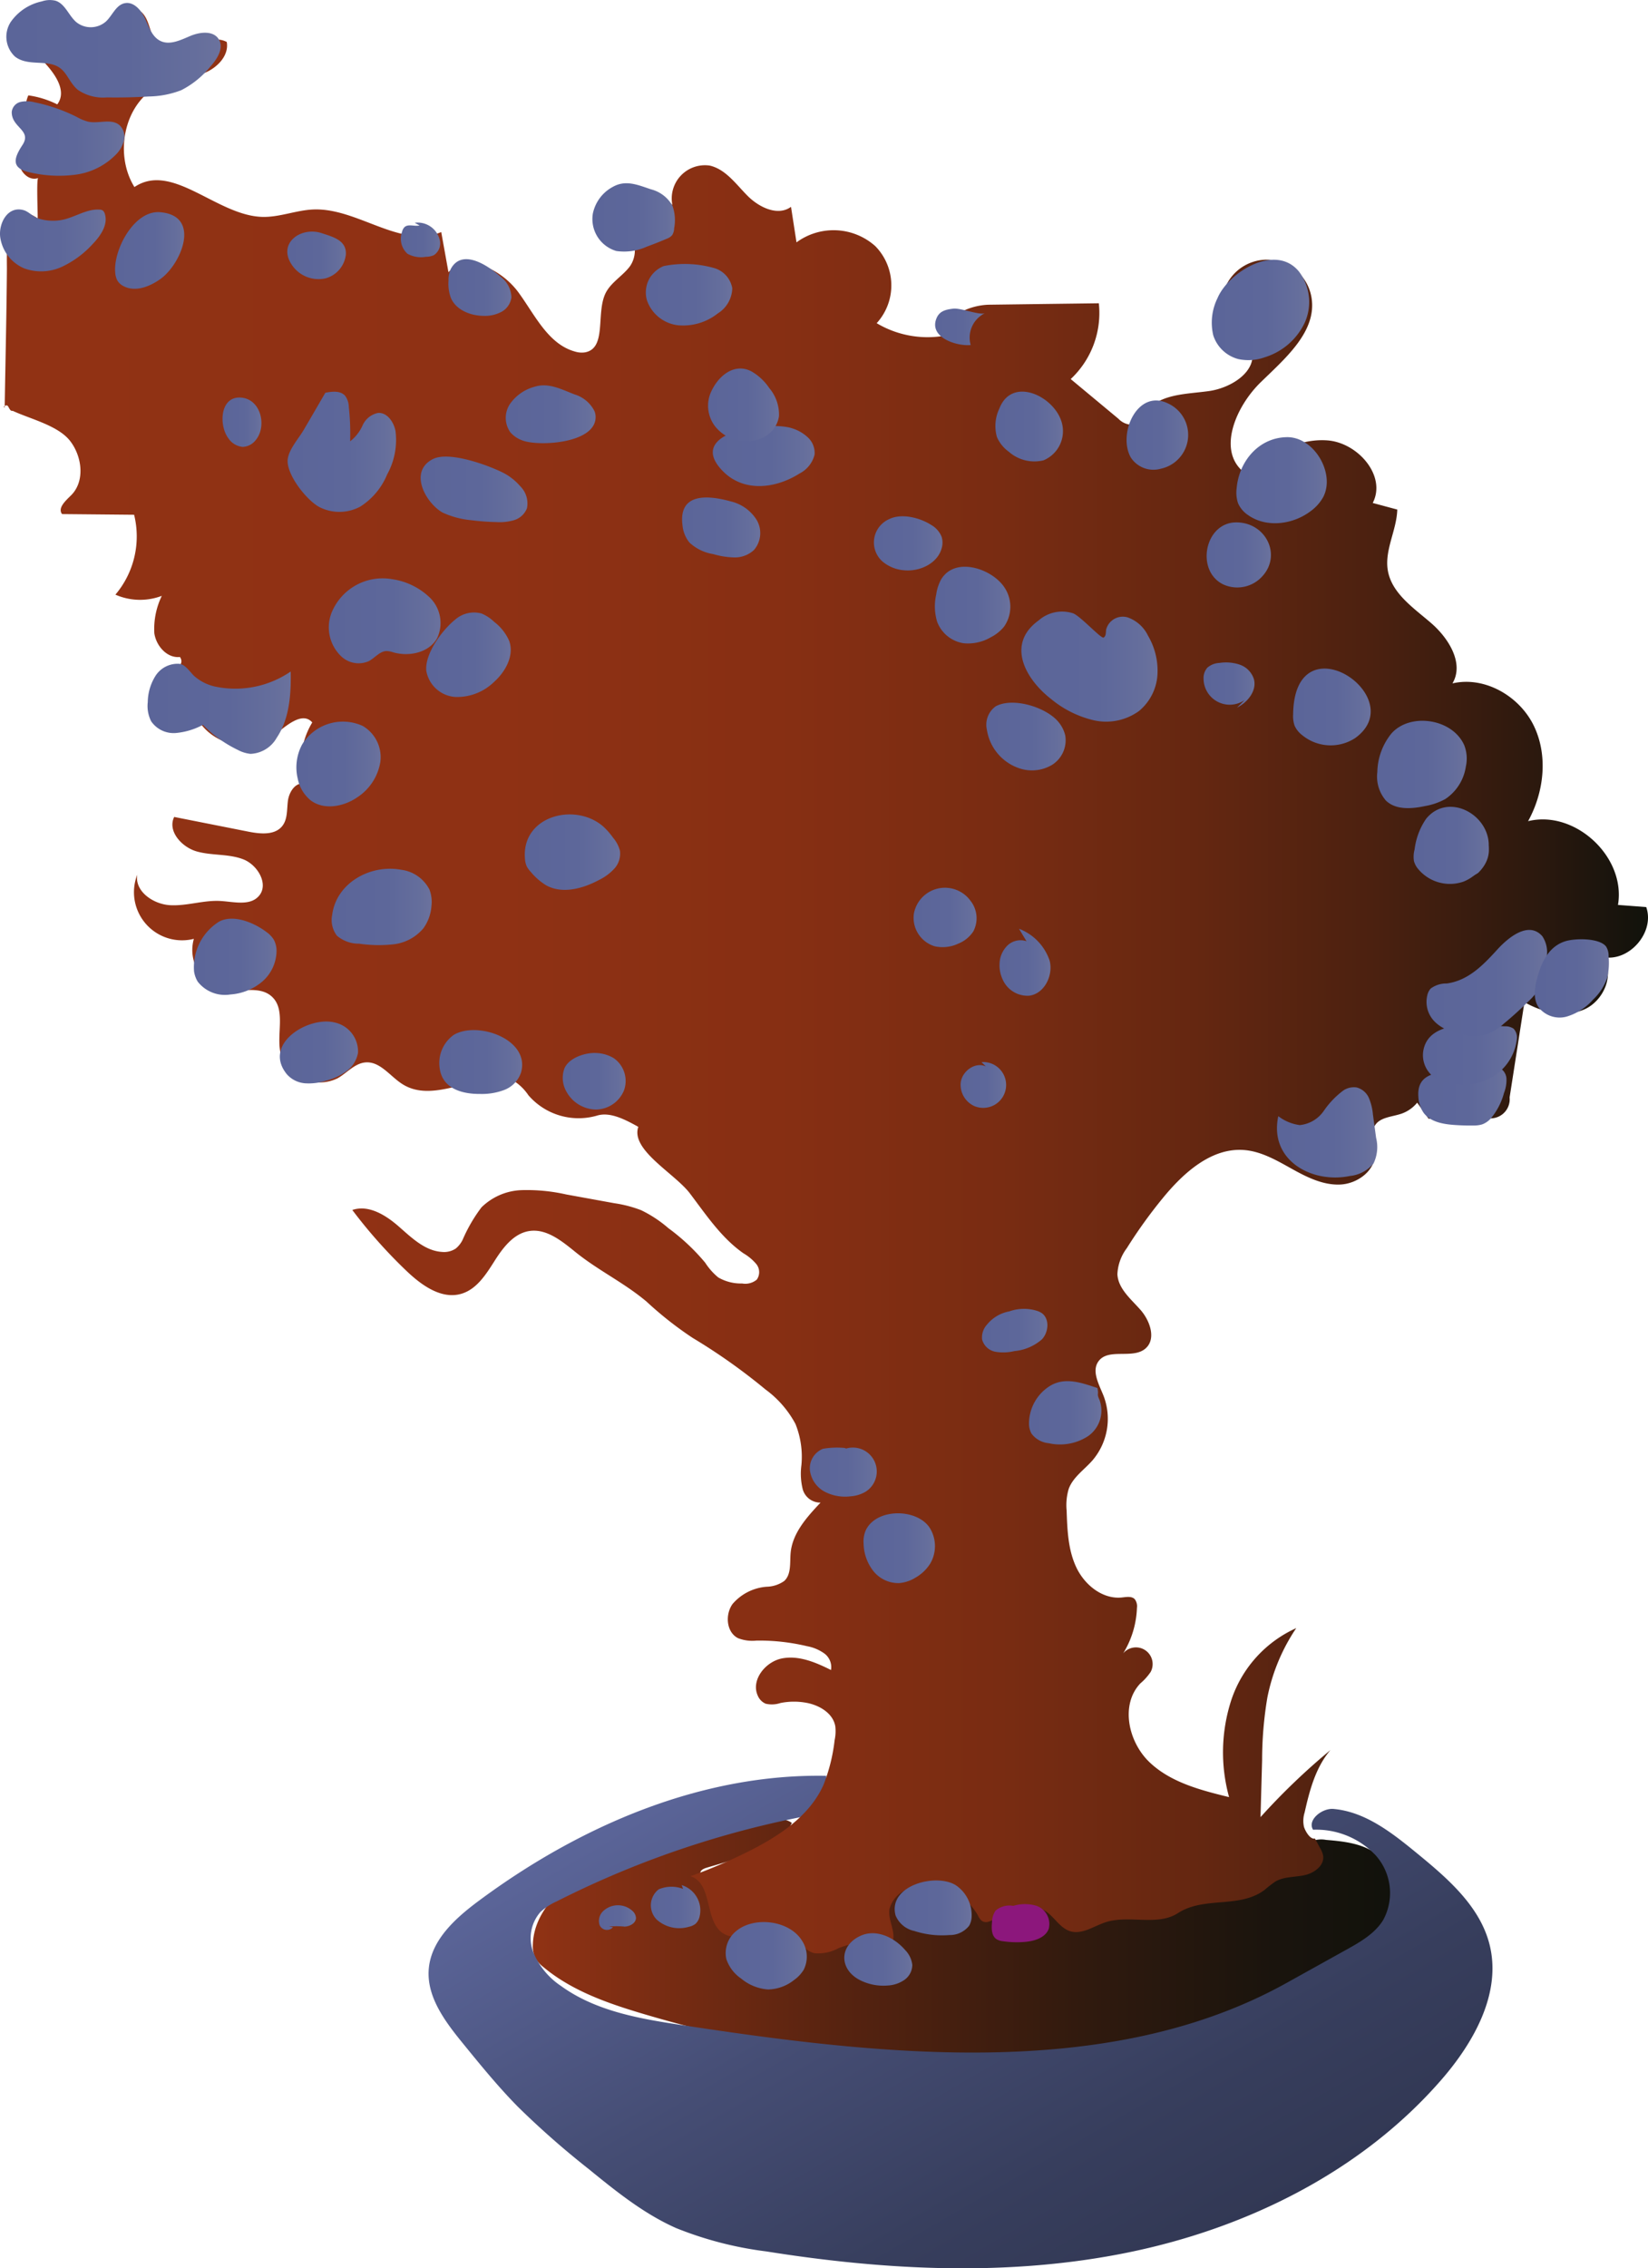 <svg id="plum_tree" data-name="plum tree" xmlns="http://www.w3.org/2000/svg" xmlns:xlink="http://www.w3.org/1999/xlink" viewBox="0 0 210.808 289.942">
  <defs>
    <style>
      .cls-1 {
        fill: url(#linear-gradient);
      }

      .cls-2 {
        fill: url(#linear-gradient-2);
      }

      .cls-3 {
        fill: url(#linear-gradient-3);
      }

      .cls-4 {
        fill: url(#linear-gradient-4);
      }

      .cls-5 {
        fill: url(#linear-gradient-5);
      }

      .cls-6 {
        fill: url(#linear-gradient-6);
      }

      .cls-7 {
        fill: url(#linear-gradient-7);
      }

      .cls-8 {
        fill: url(#linear-gradient-8);
      }

      .cls-9 {
        fill: url(#linear-gradient-9);
      }

      .cls-10 {
        fill: url(#linear-gradient-10);
      }

      .cls-11 {
        fill: url(#linear-gradient-11);
      }

      .cls-12 {
        fill: url(#linear-gradient-12);
      }

      .cls-13 {
        fill: url(#linear-gradient-13);
      }

      .cls-14 {
        fill: url(#linear-gradient-14);
      }

      .cls-15 {
        fill: url(#linear-gradient-15);
      }

      .cls-16 {
        fill: url(#linear-gradient-16);
      }

      .cls-17 {
        fill: url(#linear-gradient-17);
      }

      .cls-18 {
        fill: url(#linear-gradient-18);
      }

      .cls-19 {
        fill: url(#linear-gradient-19);
      }

      .cls-20 {
        fill: url(#linear-gradient-20);
      }

      .cls-21 {
        fill: url(#linear-gradient-21);
      }

      .cls-22 {
        fill: url(#linear-gradient-22);
      }

      .cls-23 {
        fill: url(#linear-gradient-23);
      }

      .cls-24 {
        fill: url(#linear-gradient-24);
      }

      .cls-25 {
        fill: url(#linear-gradient-25);
      }

      .cls-26 {
        fill: url(#linear-gradient-26);
      }

      .cls-27 {
        fill: url(#linear-gradient-27);
      }

      .cls-28 {
        fill: url(#linear-gradient-28);
      }

      .cls-29 {
        fill: url(#linear-gradient-29);
      }

      .cls-30 {
        fill: url(#linear-gradient-30);
      }

      .cls-31 {
        fill: url(#linear-gradient-31);
      }

      .cls-32 {
        fill: url(#linear-gradient-32);
      }

      .cls-33 {
        fill: url(#linear-gradient-33);
      }

      .cls-34 {
        fill: url(#linear-gradient-34);
      }

      .cls-35 {
        fill: url(#linear-gradient-35);
      }

      .cls-36 {
        fill: #8c177c;
      }

      .cls-37 {
        fill: url(#linear-gradient-36);
      }

      .cls-38 {
        fill: url(#linear-gradient-37);
      }

      .cls-39 {
        fill: url(#linear-gradient-38);
      }

      .cls-40 {
        fill: url(#linear-gradient-39);
      }

      .cls-41 {
        fill: url(#linear-gradient-40);
      }

      .cls-42 {
        fill: url(#linear-gradient-41);
      }

      .cls-43 {
        fill: url(#linear-gradient-42);
      }

      .cls-44 {
        fill: url(#linear-gradient-43);
      }

      .cls-45 {
        fill: url(#linear-gradient-44);
      }

      .cls-46 {
        fill: url(#linear-gradient-45);
      }

      .cls-47 {
        fill: url(#linear-gradient-46);
      }

      .cls-48 {
        fill: url(#linear-gradient-47);
      }

      .cls-49 {
        fill: url(#linear-gradient-48);
      }

      .cls-50 {
        fill: url(#linear-gradient-49);
      }

      .cls-51 {
        fill: url(#linear-gradient-50);
      }

      .cls-52 {
        fill: url(#linear-gradient-51);
      }

      .cls-53 {
        fill: url(#linear-gradient-52);
      }

      .cls-54 {
        fill: url(#linear-gradient-53);
      }

      .cls-55 {
        fill: url(#linear-gradient-54);
      }

      .cls-56 {
        fill: url(#linear-gradient-55);
      }

      .cls-57 {
        fill: url(#linear-gradient-56);
      }

      .cls-58 {
        fill: url(#linear-gradient-57);
      }

      .cls-59 {
        fill: url(#linear-gradient-58);
      }

      .cls-60 {
        fill: url(#linear-gradient-59);
      }

      .cls-61 {
        fill: url(#linear-gradient-60);
      }

      .cls-62 {
        fill: url(#linear-gradient-61);
      }

      .cls-63 {
        fill: url(#linear-gradient-62);
      }

      .cls-64 {
        opacity: 0.39;
      }
    </style>
    <linearGradient id="linear-gradient" x1="68.16" y1="248.259" x2="178.311" y2="248.259" gradientUnits="userSpaceOnUse">
      <stop offset="0" stop-color="#913214"/>
      <stop offset="0.033" stop-color="#8b3114"/>
      <stop offset="0.355" stop-color="#572310"/>
      <stop offset="0.636" stop-color="#311a0e"/>
      <stop offset="0.86" stop-color="#1a140d"/>
      <stop offset="1" stop-color="#11120c"/>
    </linearGradient>
    <linearGradient id="linear-gradient-2" x1="103.491" y1="217.844" x2="146.155" y2="291.74" gradientUnits="userSpaceOnUse">
      <stop offset="0" stop-color="#5b6599"/>
      <stop offset="0.43" stop-color="#454d74"/>
      <stop offset="0.781" stop-color="#373e5d"/>
      <stop offset="1" stop-color="#323854"/>
    </linearGradient>
    <linearGradient id="linear-gradient-3" x1="0.602" y1="125.401" x2="210.808" y2="125.401" gradientUnits="userSpaceOnUse">
      <stop offset="0" stop-color="#913214"/>
      <stop offset="0.302" stop-color="#8f3114"/>
      <stop offset="0.47" stop-color="#872f13"/>
      <stop offset="0.606" stop-color="#792c12"/>
      <stop offset="0.724" stop-color="#652711"/>
      <stop offset="0.831" stop-color="#4c2110"/>
      <stop offset="0.929" stop-color="#2d190e"/>
      <stop offset="1" stop-color="#11120c"/>
    </linearGradient>
    <linearGradient id="linear-gradient-4" x1="0.508" y1="51.984" x2="0.602" y2="51.984" xlink:href="#linear-gradient-3"/>
    <linearGradient id="linear-gradient-5" x1="56.205" y1="135.751" x2="66.793" y2="135.751" gradientUnits="userSpaceOnUse">
      <stop offset="0" stop-color="#5b6599"/>
      <stop offset="0.565" stop-color="#5d679a"/>
      <stop offset="0.88" stop-color="#656e9c"/>
      <stop offset="1" stop-color="#6b729d"/>
    </linearGradient>
    <linearGradient id="linear-gradient-6" x1="71.978" y1="138.21" x2="80.029" y2="138.21" xlink:href="#linear-gradient-5"/>
    <linearGradient id="linear-gradient-7" x1="35.798" y1="134.535" x2="45.822" y2="134.535" xlink:href="#linear-gradient-5"/>
    <linearGradient id="linear-gradient-8" x1="42.446" y1="115.931" x2="55.215" y2="115.931" xlink:href="#linear-gradient-5"/>
    <linearGradient id="linear-gradient-9" x1="24.768" y1="122.283" x2="35.372" y2="122.283" xlink:href="#linear-gradient-5"/>
    <linearGradient id="linear-gradient-10" x1="37.919" y1="97.647" x2="48.681" y2="97.647" xlink:href="#linear-gradient-5"/>
    <linearGradient id="linear-gradient-11" x1="67.129" y1="108.924" x2="79.337" y2="108.924" xlink:href="#linear-gradient-5"/>
    <linearGradient id="linear-gradient-12" x1="18.888" y1="90.599" x2="37.193" y2="90.599" xlink:href="#linear-gradient-5"/>
    <linearGradient id="linear-gradient-13" x1="42.073" y1="79.359" x2="56.374" y2="79.359" xlink:href="#linear-gradient-5"/>
    <linearGradient id="linear-gradient-14" x1="54.517" y1="83.689" x2="65.33" y2="83.689" xlink:href="#linear-gradient-5"/>
    <linearGradient id="linear-gradient-15" x1="53.812" y1="62.552" x2="67.502" y2="62.552" xlink:href="#linear-gradient-5"/>
    <linearGradient id="linear-gradient-16" x1="64.696" y1="52.953" x2="76.188" y2="52.953" xlink:href="#linear-gradient-5"/>
    <linearGradient id="linear-gradient-17" x1="87.251" y1="67.424" x2="97.242" y2="67.424" xlink:href="#linear-gradient-5"/>
    <linearGradient id="linear-gradient-18" x1="91.18" y1="58.289" x2="104.212" y2="58.289" xlink:href="#linear-gradient-5"/>
    <linearGradient id="linear-gradient-19" x1="90.57" y1="51.757" x2="99.67" y2="51.757" xlink:href="#linear-gradient-5"/>
    <linearGradient id="linear-gradient-20" x1="82.621" y1="37.678" x2="93.678" y2="37.678" xlink:href="#linear-gradient-5"/>
    <linearGradient id="linear-gradient-21" x1="75.778" y1="27.806" x2="86.321" y2="27.806" xlink:href="#linear-gradient-5"/>
    <linearGradient id="linear-gradient-22" x1="36.791" y1="57.75" x2="50.7" y2="57.75" xlink:href="#linear-gradient-5"/>
    <linearGradient id="linear-gradient-23" x1="28.467" y1="53.971" x2="33.44" y2="53.971" xlink:href="#linear-gradient-5"/>
    <linearGradient id="linear-gradient-24" x1="36.753" y1="32.648" x2="44.246" y2="32.648" xlink:href="#linear-gradient-5"/>
    <linearGradient id="linear-gradient-25" x1="14.721" y1="32.014" x2="23.566" y2="32.014" xlink:href="#linear-gradient-5"/>
    <linearGradient id="linear-gradient-26" x1="0" y1="30.732" x2="13.516" y2="30.732" xlink:href="#linear-gradient-5"/>
    <linearGradient id="linear-gradient-27" x1="1.503" y1="17.708" x2="15.91" y2="17.708" xlink:href="#linear-gradient-5"/>
    <linearGradient id="linear-gradient-28" x1="0.827" y1="6.231" x2="28.23" y2="6.231" xlink:href="#linear-gradient-5"/>
    <linearGradient id="linear-gradient-29" x1="51.296" y1="30.649" x2="56.286" y2="30.649" xlink:href="#linear-gradient-5"/>
    <linearGradient id="linear-gradient-30" x1="57.369" y1="36.752" x2="65.428" y2="36.752" xlink:href="#linear-gradient-5"/>
    <linearGradient id="linear-gradient-31" x1="125.599" y1="170.092" x2="133.979" y2="170.092" xlink:href="#linear-gradient-5"/>
    <linearGradient id="linear-gradient-32" x1="131.617" y1="180.58" x2="140.92" y2="180.58" xlink:href="#linear-gradient-5"/>
    <linearGradient id="linear-gradient-33" x1="103.591" y1="188.169" x2="112.131" y2="188.169" xlink:href="#linear-gradient-5"/>
    <linearGradient id="linear-gradient-34" x1="110.465" y1="197.899" x2="119.597" y2="197.899" xlink:href="#linear-gradient-5"/>
    <linearGradient id="linear-gradient-35" x1="114.447" y1="243.875" x2="124.292" y2="243.875" xlink:href="#linear-gradient-5"/>
    <linearGradient id="linear-gradient-36" x1="108.001" y1="250.466" x2="116.699" y2="250.466" xlink:href="#linear-gradient-5"/>
    <linearGradient id="linear-gradient-37" x1="92.813" y1="249.992" x2="103.206" y2="249.992" xlink:href="#linear-gradient-5"/>
    <linearGradient id="linear-gradient-38" x1="83.264" y1="243.702" x2="89.596" y2="243.702" xlink:href="#linear-gradient-5"/>
    <linearGradient id="linear-gradient-39" x1="76.598" y1="245.116" x2="81.351" y2="245.116" xlink:href="#linear-gradient-5"/>
    <linearGradient id="linear-gradient-40" x1="122.876" y1="138.67" x2="128.69" y2="138.67" xlink:href="#linear-gradient-5"/>
    <linearGradient id="linear-gradient-41" x1="127.856" y1="123.007" x2="134.378" y2="123.007" xlink:href="#linear-gradient-5"/>
    <linearGradient id="linear-gradient-42" x1="116.858" y1="117.284" x2="124.928" y2="117.284" xlink:href="#linear-gradient-5"/>
    <linearGradient id="linear-gradient-43" x1="126.201" y1="94.145" x2="136.331" y2="94.145" xlink:href="#linear-gradient-5"/>
    <linearGradient id="linear-gradient-44" x1="130.654" y1="85.196" x2="148.082" y2="85.196" xlink:href="#linear-gradient-5"/>
    <linearGradient id="linear-gradient-45" x1="153.957" y1="87.565" x2="160.472" y2="87.565" xlink:href="#linear-gradient-5"/>
    <linearGradient id="linear-gradient-46" x1="165.413" y1="90.371" x2="175.335" y2="90.371" xlink:href="#linear-gradient-5"/>
    <linearGradient id="linear-gradient-47" x1="181.313" y1="108.176" x2="190.456" y2="108.176" xlink:href="#linear-gradient-5"/>
    <linearGradient id="linear-gradient-48" x1="163.347" y1="144.739" x2="176.152" y2="144.739" xlink:href="#linear-gradient-5"/>
    <linearGradient id="linear-gradient-49" x1="181.42" y1="140.12" x2="192.714" y2="140.12" xlink:href="#linear-gradient-5"/>
    <linearGradient id="linear-gradient-50" x1="182.017" y1="134.831" x2="194.033" y2="134.831" xlink:href="#linear-gradient-5"/>
    <linearGradient id="linear-gradient-51" x1="182.476" y1="125.639" x2="197.866" y2="125.639" xlink:href="#linear-gradient-5"/>
    <linearGradient id="linear-gradient-52" x1="196.322" y1="125.054" x2="205.795" y2="125.054" xlink:href="#linear-gradient-5"/>
    <linearGradient id="linear-gradient-53" x1="180.818" y1="108.062" x2="190.44" y2="108.062" xlink:href="#linear-gradient-5"/>
    <linearGradient id="linear-gradient-54" x1="176.174" y1="97.715" x2="187.615" y2="97.715" xlink:href="#linear-gradient-5"/>
    <linearGradient id="linear-gradient-55" x1="119.591" y1="77.353" x2="129.236" y2="77.353" xlink:href="#linear-gradient-5"/>
    <linearGradient id="linear-gradient-56" x1="111.781" y1="69.456" x2="120.56" y2="69.456" xlink:href="#linear-gradient-5"/>
    <linearGradient id="linear-gradient-57" x1="127.308" y1="54.539" x2="135.959" y2="54.539" xlink:href="#linear-gradient-5"/>
    <linearGradient id="linear-gradient-58" x1="144.109" y1="55.611" x2="151.992" y2="55.611" xlink:href="#linear-gradient-5"/>
    <linearGradient id="linear-gradient-59" x1="154.983" y1="39.623" x2="167.458" y2="39.623" xlink:href="#linear-gradient-5"/>
    <linearGradient id="linear-gradient-60" x1="158.16" y1="61.381" x2="169.717" y2="61.381" xlink:href="#linear-gradient-5"/>
    <linearGradient id="linear-gradient-61" x1="154.35" y1="70.935" x2="162.573" y2="70.935" xlink:href="#linear-gradient-5"/>
    <linearGradient id="linear-gradient-62" x1="119.619" y1="41.784" x2="126.001" y2="41.784" xlink:href="#linear-gradient-5"/>
  </defs>
  <title>tree</title>
  <g id="under_plum" data-name="under plum">
    <path class="cls-1" d="M81.608,237.298a28.969,28.969,0,0,0-8.676,3.512c-2.589,1.766-4.666,4.57-4.768,7.702a3.524,3.524,0,0,0,.344,1.82,4.095,4.095,0,0,0,1.018,1.118c3.646,3.041,8.26,4.636,12.811,5.987,22.477,6.67,46.615,8.84,69.472,3.617,8.511-1.945,17.161-5.137,23.001-11.626a13.32,13.32,0,0,0,3.296-5.714,6.758,6.758,0,0,0-1.462-6.22c-1.766-1.799-4.509-2.108-7.022-2.314a3.357,3.357,0,0,0-2.093.281c-.685.436-.986,1.323-1.683,1.739-1.525.909-3.498-1.034-5.158-.405a8.16,8.16,0,0,0-1.656,1.237,6.341,6.341,0,0,1-3.324.857,198.904,198.904,0,0,1-24.18.109,7.535,7.535,0,0,0-3.097.249c-.817.309-1.511.903-2.351,1.142-1.397.398-2.852-.256-4.293-.432a14.382,14.382,0,0,0-5.358.785,73.313,73.313,0,0,1-16.378,2.417c-3.692.123-7.882-.263-10.204-3.137a.896.896,0,0,1-.266-.646c.049-.356.453-.527.797-.632,3.159-.961,9.393-2.464,10.907-5.727-1.762-1.451-7.12.933-9.155,1.456Q86.854,235.828,81.608,237.298Z"/>
    <path class="cls-2" d="M167.965,233.882a10.451,10.451,0,0,1,8.017,3.284,7.221,7.221,0,0,1,.929,8.298c-1.08,1.722-2.932,2.779-4.709,3.766l-7.637,4.242c-22.865,12.702-52.328,9.216-78.182,5.254-5.123-.785-10.411-1.821-14.607-4.864a9.554,9.554,0,0,1-3.528-4.243,5.05,5.05,0,0,1,.89-5.228,7.725,7.725,0,0,1,2.048-1.338,121.523,121.523,0,0,1,34.113-11.318l.407-4.743c-16.037-.304-31.587,6.423-44.467,15.981-2.984,2.215-6.086,5.001-6.393,8.705-.295,3.557,2.088,6.718,4.342,9.485,2.269,2.787,4.543,5.578,7.066,8.138a110.658,110.658,0,0,0,9.055,7.956c3.494,2.846,7.051,5.714,11.171,7.54a46.101,46.101,0,0,0,11.511,2.982c15.341,2.445,31.13,3.243,46.35.131s29.898-10.379,40.077-22.114c4.159-4.795,7.672-11.088,6.12-17.242-1.241-4.921-5.391-8.478-9.318-11.693-3.156-2.585-6.58-5.283-10.645-5.635C169.114,231.099,167.185,232.639,167.965,233.882Z"/>
    <g>
      <path class="cls-3" d="M210.58,115.944q-1.807-.136-3.613-.273c1.044-6.113-5.473-12.183-11.497-10.707,2.041-3.702,2.576-8.377.737-12.184-1.838-3.807-6.295-6.382-10.413-5.425,1.523-2.551-.481-5.772-2.73-7.714-2.249-1.941-5.039-3.795-5.537-6.724-.443-2.605,1.136-5.14,1.209-7.782q-1.569-.422-3.139-.844c1.789-3.458-1.897-7.699-5.778-7.997s-7.457,1.924-10.712,4.058c-3.441-2.763-1.022-8.383,2.135-11.466s7.248-6.514,6.519-10.866A5.78,5.78,0,0,0,156.76,36.669a4.245,4.245,0,0,0-.208,3.092c.698,1.937,3.074,2.954,3.577,4.95.701,2.782-2.635,4.876-5.477,5.276s-6.163.323-7.981,2.544c-.586.715-1.099,1.708-2.023,1.755a2.449,2.449,0,0,1-1.579-.756q-3.053-2.538-6.106-5.076a11.564,11.564,0,0,0,3.597-9.688q-7.007.091-14.014.183c-2.505.032-6.041,1.544-4.976,3.812a12.72,12.72,0,0,1-9.427-1.45,7.165,7.165,0,0,0-.182-9.854,8.015,8.015,0,0,0-10.075-.476q-.351-2.272-.702-4.543c-1.687,1.238-4.095.067-5.569-1.418s-2.788-3.386-4.828-3.854a4.247,4.247,0,0,0-4.778,5.035,8.877,8.877,0,0,0-5.354-2.226c-1.971.012-4.03,1.357-4.284,3.312s2.021,3.917,3.753,2.977c1.451.497,1.314,2.705.356,3.903-.958,1.198-2.421,2.008-3.061,3.402-1.178,2.567.199,6.952-2.578,7.47a2.918,2.918,0,0,1-1.316-.109c-3.421-.961-5.099-4.672-7.195-7.541s-6.485-5.143-8.965-2.598q-.461-2.563-.923-5.127c-5.204,2.158-10.674-3.084-16.304-2.89-2.24.077-4.402,1.027-6.642.948-5.814-.205-11.473-7.061-16.299-3.813-2.751-4.424-1.177-11.297,3.674-13.197,1.67-.654,3.526-.709,5.2-1.352s3.249-2.228,2.936-3.994c-2.6-1.412-6.088,2.574-8.447.789-1.588-1.201-1.177-4.217-3.028-4.948C15.495.402,13.899,3.417,11.729,3.726,9.01,4.113,6.483.161,4.144,1.601,2.189,2.805,3.532,5.844,5.163,7.46c1.631,1.616,3.545,4.05,2.162,5.883a11.895,11.895,0,0,0-3.702-1.151,4.193,4.193,0,0,0,1.443,5.111A4.531,4.531,0,0,0,2.454,20.328c-.205,1.367,1.14,2.91,2.433,2.427-.243.091-.042,4.665-.066,5.161C.449,24.944.899,32.428.883,34.466.837,40.274.696,46.083.602,51.891c.117-.076.313-.118.408.019.177.255.311.69.608.601C3.905,53.575,7.454,54.389,8.989,56.391c1.534,2.002,1.896,5.146.103,6.921-.697.691-1.749,1.618-1.154,2.399l9.217.088A11.518,11.518,0,0,1,14.762,76.01a7.848,7.848,0,0,0,5.936.153,9.71,9.71,0,0,0-.956,4.783c.237,1.628,1.637,3.212,3.272,3.032.835,1.189-1.288,2.102-2.395,3.042a2.673,2.673,0,1,0,4.085,3.302c.818,4.287,6.815,6.507,10.227,3.787,1.553-1.238,3.703-3.257,5.012-1.764a9.971,9.971,0,0,0-1.071,7.833c-1.095-.198-1.892,1.066-2.04,2.168s-.026,2.332-.704,3.213c-.947,1.229-2.819,1.049-4.341.748q-4.753-.94-9.505-1.881c-.893,1.804.963,3.868,2.9,4.413,1.938.545,4.061.277,5.938,1.004,1.877.728,3.323,3.253,1.955,4.73-1.156,1.248-3.174.693-4.872.594-2.156-.126-4.287.658-6.443.538-2.156-.12-4.555-1.771-4.201-3.901a6.152,6.152,0,0,0,7.24,8.202,5.204,5.204,0,0,0,3.942,6.522c2.024.318,4.409-.538,5.963.799,1.885,1.622.68,4.693,1.151,7.135a5.206,5.206,0,0,0,7.359,3.353c1.196-.693,2.183-1.914,3.562-2.015,1.887-.138,3.154,1.829,4.767,2.818,3.775,2.313,8.556-1.028,12.969-.674a3.565,3.565,0,0,1,1.436.371,6.418,6.418,0,0,1,1.648,1.688,8.483,8.483,0,0,0,8.774,2.598c1.594-.489,3.425.396,5.284,1.439-.014.045-.034.087-.046.133-.803,2.911,4.735,5.854,6.642,8.372,2.078,2.743,4.03,5.689,6.852,7.657a6.301,6.301,0,0,1,1.641,1.373,1.65,1.65,0,0,1,.064,1.99,2.299,2.299,0,0,1-1.875.493,5.763,5.763,0,0,1-3.059-.775,8.169,8.169,0,0,1-1.664-1.877,26.434,26.434,0,0,0-4.711-4.417,15.748,15.748,0,0,0-3.486-2.298,15.734,15.734,0,0,0-3.415-.89q-3.09-.562-6.179-1.124a22.887,22.887,0,0,0-5.687-.55,7.707,7.707,0,0,0-5.143,2.202,19.874,19.874,0,0,0-2.408,4.142,3.357,3.357,0,0,1-.883,1.123,2.683,2.683,0,0,1-1.765.431c-2.188-.139-3.901-1.835-5.553-3.276-1.652-1.441-3.837-2.79-5.912-2.084a63.825,63.825,0,0,0,6.927,7.785c1.929,1.841,4.48,3.682,7.036,2.921,1.938-.577,3.134-2.459,4.216-4.168s2.447-3.531,4.445-3.845c2.196-.345,4.159,1.261,5.888,2.659,2.983,2.413,6.21,3.904,9.145,6.375a45.899,45.899,0,0,0,5.871,4.618,75.559,75.559,0,0,1,9.321,6.595,13.14,13.14,0,0,1,3.842,4.417,11.264,11.264,0,0,1,.755,5.26,8.232,8.232,0,0,0,.167,3.071,2.33,2.33,0,0,0,2.285,1.714c-1.75,1.847-3.597,3.897-3.829,6.431-.115,1.258.11,2.738-.822,3.591a4.068,4.068,0,0,1-2.236.733A6.364,6.364,0,0,0,93.706,205.029c-.979,1.363-.793,3.619.708,4.37a5.065,5.065,0,0,0,2.357.308,26.29,26.29,0,0,1,6.454.713,5.516,5.516,0,0,1,2.213.926,2.177,2.177,0,0,1,.863,2.121c-1.954-.975-4.112-1.898-6.256-1.485s-4.017,2.777-3.112,4.764a1.914,1.914,0,0,0,1.01,1.027,3.486,3.486,0,0,0,1.898-.091,8.825,8.825,0,0,1,3.288-.03c1.674.302,3.435,1.334,3.72,3.012a5.486,5.486,0,0,1-.085,1.763,22.312,22.312,0,0,1-1.442,5.761c-1.786,3.96-5.686,6.513-9.57,8.459a67.205,67.205,0,0,1-7.418,3.176c3.042,1.031,1.605,6.236,4.555,7.506,2.339,1.007,5.083-1.636,7.432-.65,1.521.638,2.26,2.607,3.865,2.989a5.424,5.424,0,0,0,3.098-.657,13.415,13.415,0,0,1,6.891-.73c.456-1.357-.603-2.807-.402-4.225a3.701,3.701,0,0,1,2.689-2.675,7.42,7.42,0,0,1,8.628,3.452,2.056,2.056,0,0,0,.424.629c.778.67,1.85-.286,2.648-.933a4.841,4.841,0,0,1,5.936.021c.941.775,1.629,1.944,2.794,2.303,1.534.472,3.042-.668,4.571-1.157,2.987-.955,6.582.55,9.215-1.154,3.37-2.18,7.833-.558,11.059-2.946a16.395,16.395,0,0,1,1.396-1.085c1.101-.645,2.466-.55,3.715-.813s2.593-1.235,2.404-2.498a3.164,3.164,0,0,0-.408-1.017q-.319-.587-.638-1.175c-.595.157-1.228-.916-1.408-1.505a3.588,3.588,0,0,1,.085-1.822c.638-2.837,1.41-5.769,3.301-7.978a84.823,84.823,0,0,0-8.942,8.569q.101-3.629.203-7.257a48.457,48.457,0,0,1,.671-8.023,24.286,24.286,0,0,1,3.696-8.88,15.428,15.428,0,0,0-8.28,9.114,21.546,21.546,0,0,0-.311,12.489c-3.648-.892-7.477-1.879-10.191-4.475s-3.743-7.357-1.149-10.072a7.098,7.098,0,0,0,1.314-1.466,2.132,2.132,0,0,0-3.525-2.358,11.859,11.859,0,0,0,1.765-5.829,1.491,1.491,0,0,0-.276-1.097c-.397-.419-1.075-.283-1.649-.223-2.465.256-4.76-1.594-5.823-3.832-1.063-2.239-1.164-4.796-1.246-7.273a7.291,7.291,0,0,1,.268-2.785c.556-1.5,2.002-2.446,3.053-3.652a8.192,8.192,0,0,0,1.403-8.232c-.58-1.457-1.571-3.166-.64-4.428,1.271-1.724,4.38-.219,6-1.62,1.4-1.211.589-3.548-.634-4.938s-2.86-2.708-2.956-4.557a5.954,5.954,0,0,1,1.205-3.334,61.918,61.918,0,0,1,4.667-6.479c2.655-3.226,6.231-6.417,10.393-6.06,2.185.187,4.149,1.343,6.066,2.409s3.986,2.097,6.177,1.997c2.191-.1,4.463-1.755,4.457-3.948-.003-1.202-.647-2.492-.058-3.54.647-1.151,2.261-1.148,3.504-1.594a4.506,4.506,0,0,0,1.936-1.384l1.459,2.049,7.428-.094a2.442,2.442,0,0,0,2.937-2.624q.949-6.088,1.898-12.175c2.336,1.333,5.269,2.01,7.718.896,2.449-1.113,3.874-4.488,2.301-6.67C208.374,123.018,211.724,119.172,210.58,115.944Z"/>
      <path class="cls-4" d="M.598,52.077c.001-.062.002-.124.003-.186C.5,51.957.457,52.049.598,52.077Z"/>
    </g>
    <path class="cls-5" d="M61.419,139.832a8.062,8.062,0,0,0,3.101-.517,3.632,3.632,0,0,0,2.124-2.205c1.239-4.259-5.585-6.647-8.614-4.819a4.428,4.428,0,0,0-1.775,4.335C56.648,139.195,59.164,139.852,61.419,139.832Z"/>
    <path class="cls-6" d="M72.191,136.591a3.524,3.524,0,0,0,.279,2.968,4.379,4.379,0,0,0,3.783,2.266,3.924,3.924,0,0,0,3.578-2.481,3.557,3.557,0,0,0-1.319-4.084,4.639,4.639,0,0,0-2.219-.658C74.908,134.508,72.754,135.205,72.191,136.591Z"/>
    <path class="cls-7" d="M36.686,137.305a3.462,3.462,0,0,0,2.38,1.169,7.264,7.264,0,0,0,2.684-.35,7.647,7.647,0,0,0,2.566-1.195,3.724,3.724,0,0,0,1.479-2.35,3.794,3.794,0,0,0-2.99-3.882C39.459,129.86,33.552,133.432,36.686,137.305Z"/>
    <path class="cls-8" d="M42.49,116.955a3.298,3.298,0,0,0,.61,2.651,4.279,4.279,0,0,0,2.83,1.018,17.407,17.407,0,0,0,4.412.081,5.861,5.861,0,0,0,3.808-2.035,5.487,5.487,0,0,0,1.037-2.836,4.498,4.498,0,0,0-.241-2.103,4.721,4.721,0,0,0-3.627-2.553C47.451,110.445,43.023,112.803,42.49,116.955Z"/>
    <path class="cls-9" d="M24.825,124.184a3.547,3.547,0,0,0,.462,1.286,4.411,4.411,0,0,0,4.193,1.647,7.052,7.052,0,0,0,4.049-1.632,5.261,5.261,0,0,0,1.844-3.891,2.962,2.962,0,0,0-.37-1.513,3.446,3.446,0,0,0-.892-.928c-1.519-1.164-4.231-2.358-6.092-1.342A6.855,6.855,0,0,0,24.825,124.184Z"/>
    <path class="cls-10" d="M38.647,95.162a6.2,6.2,0,0,0-.561,4.375,4.779,4.779,0,0,0,1.651,2.765c1.68,1.275,4.166.829,5.914-.353a6.683,6.683,0,0,0,2.988-4.48,4.617,4.617,0,0,0-2.259-4.685A6.113,6.113,0,0,0,38.647,95.162Z"/>
    <path class="cls-11" d="M67.161,109.856a2.594,2.594,0,0,0,.248.943,3.299,3.299,0,0,0,.504.669,7.866,7.866,0,0,0,1.952,1.697c2.064,1.142,4.666.432,6.748-.677A6.531,6.531,0,0,0,78.595,111.02a2.823,2.823,0,0,0,.701-2.296,4.192,4.192,0,0,0-.874-1.644,8.843,8.843,0,0,0-1.318-1.488C73.441,102.499,66.611,104.362,67.161,109.856Z"/>
    <path class="cls-12" d="M22.982,84.856A3.355,3.355,0,0,0,19.915,86.354a6.451,6.451,0,0,0-1.013,3.395,4.33,4.33,0,0,0,.432,2.445,3.487,3.487,0,0,0,3.141,1.504,9.025,9.025,0,0,0,3.477-1.043,15.926,15.926,0,0,0,4.457,3.197,4.49,4.49,0,0,0,1.63.509,4.037,4.037,0,0,0,3.357-2.054c1.635-2.435,1.846-5.538,1.789-8.471A12.536,12.536,0,0,1,27.577,87.773,5.984,5.984,0,0,1,24.835,86.404C24.303,85.893,23.713,84.958,22.982,84.856Z"/>
    <path class="cls-13" d="M42.421,78.304a5.115,5.115,0,0,0,1.275,5.635,3.23,3.23,0,0,0,3.486.568c.786-.421,1.401-1.283,2.292-1.288a3.175,3.175,0,0,1,.861.175c2.027.568,4.535.026,5.575-1.805a4.545,4.545,0,0,0-.835-5.111A8.74,8.74,0,0,0,50.212,74.041,7.048,7.048,0,0,0,42.421,78.304Z"/>
    <path class="cls-14" d="M54.53,85.739a4.041,4.041,0,0,0,3.741,3.351,6.784,6.784,0,0,0,4.939-1.936c1.46-1.312,2.577-3.35,1.935-5.205a6.155,6.155,0,0,0-1.934-2.463,5.058,5.058,0,0,0-1.623-1.067,3.66,3.66,0,0,0-3.379.795C56.576,80.531,54.326,83.551,54.53,85.739Z"/>
    <path class="cls-15" d="M56.602,65.512a11.225,11.225,0,0,0,3.678.983,30.741,30.741,0,0,0,3.217.238,6.474,6.474,0,0,0,2.28-.252A2.543,2.543,0,0,0,67.406,64.966a3.087,3.087,0,0,0-.868-2.822,7.184,7.184,0,0,0-2.229-1.74c-1.877-.94-6.878-2.782-8.949-1.717C52.235,60.295,54.461,64.289,56.602,65.512Z"/>
    <path class="cls-16" d="M76.178,53.096a1.968,1.968,0,0,0-.14-.555A4.221,4.221,0,0,0,73.491,50.413c-1.772-.683-3.355-1.546-5.162-.962A5.612,5.612,0,0,0,65.237,51.632a3.199,3.199,0,0,0,.039,3.618,3.635,3.635,0,0,0,1.533,1.042C68.901,57.114,76.5,56.693,76.178,53.096Z"/>
    <path class="cls-17" d="M87.306,67.171a4.095,4.095,0,0,0,.878,2.171,5.747,5.747,0,0,0,3.05,1.484,10.317,10.317,0,0,0,2.699.429,3.602,3.602,0,0,0,2.502-.943,3.303,3.303,0,0,0,.355-3.852,5.35,5.35,0,0,0-3.286-2.362C90.631,63.294,86.741,62.92,87.306,67.171Z"/>
    <path class="cls-18" d="M92.552,60.31a6.243,6.243,0,0,0,1.91,1.291c2.506,1.084,5.49.392,7.799-1.068a3.72,3.72,0,0,0,1.933-2.405,2.681,2.681,0,0,0-.787-2.152,5.119,5.119,0,0,0-2.016-1.206C98.452,53.723,87.339,55.147,92.552,60.31Z"/>
    <path class="cls-19" d="M90.826,50.413a4.324,4.324,0,0,0,.673,4.118,5.085,5.085,0,0,0,3.788,1.873,4.68,4.68,0,0,0,2.811-.762,3.576,3.576,0,0,0,1.545-2.426,5.221,5.221,0,0,0-1.238-3.609,6.902,6.902,0,0,0-2.272-2.13C93.817,46.258,91.658,48.242,90.826,50.413Z"/>
    <path class="cls-20" d="M84.908,34.009a3.625,3.625,0,0,0-2.149,4.388A4.782,4.782,0,0,0,86.763,41.579a7.13,7.13,0,0,0,5.057-1.519,3.894,3.894,0,0,0,1.849-3.212A3.262,3.262,0,0,0,91.353,34.266,13.74,13.74,0,0,0,84.908,34.009Z"/>
    <path class="cls-21" d="M75.833,27.316a4.258,4.258,0,0,0,3,4.767,7.004,7.004,0,0,0,3.905-.556q1.287-.466,2.544-1.008a1.66,1.66,0,0,0,.694-.454,1.692,1.692,0,0,0,.258-.876,5.562,5.562,0,0,0-.212-2.886,4.402,4.402,0,0,0-2.752-2.105c-1.681-.559-3.2-1.237-4.839-.334A5.029,5.029,0,0,0,75.833,27.316Z"/>
    <path class="cls-22" d="M40.897,64.836c-1.666-.853-4.411-4.315-4.078-6.244.216-1.249,1.384-2.547,2.013-3.611.937-1.587,1.857-3.185,2.785-4.777.877-.171,1.933-.287,2.526.381a2.506,2.506,0,0,1,.477,1.429,31.359,31.359,0,0,1,.169,4.396,5.299,5.299,0,0,0,1.599-2.05,2.766,2.766,0,0,1,1.972-1.577c1.165-.075,2.005,1.152,2.229,2.297A9.104,9.104,0,0,1,49.515,60.663,8.851,8.851,0,0,1,46.081,64.759,5.63,5.63,0,0,1,40.897,64.836Z"/>
    <path class="cls-23" d="M29.217,56.029a2.481,2.481,0,0,0,1.828,1.097,2.232,2.232,0,0,0,1.669-.879c1.441-1.727.697-5.196-1.843-5.421C28.091,50.58,27.989,54.428,29.217,56.029Z"/>
    <path class="cls-24" d="M37.438,34.005A4.095,4.095,0,0,0,41.657,35.575a3.549,3.549,0,0,0,2.587-3.088c.066-1.787-1.655-2.205-3.088-2.683C38.465,28.907,35.345,31.151,37.438,34.005Z"/>
    <path class="cls-25" d="M14.745,34.899a2.415,2.415,0,0,0,.277.973,1.941,1.941,0,0,0,.776.701c1.511.803,3.387.062,4.77-.945,2.612-1.901,5.217-8.06-.08-8.503C17.101,26.842,14.434,32.072,14.745,34.899Z"/>
    <path class="cls-26" d="M.027,30.309a5.108,5.108,0,0,0,3.078,3.999,6.322,6.322,0,0,0,4.801-.2,12.421,12.421,0,0,0,3.943-2.909c1.02-1.055,2.007-2.486,1.555-3.883a.764.764,0,0,0-.272-.419.808.808,0,0,0-.398-.105c-1.708-.111-3.234,1.051-4.922,1.339a6.195,6.195,0,0,1-2.972-.225C4.178,27.67,3.648,27.029,2.993,26.854.938,26.304-.193,28.596.027,30.309Z"/>
    <path class="cls-27" d="M3.913,22.056a16.343,16.343,0,0,0,5.81.265,8.848,8.848,0,0,0,5.125-2.585,3.855,3.855,0,0,0,1.018-1.812,2.032,2.032,0,0,0-.576-1.923c-1.042-.892-2.656-.166-3.999-.444a6.039,6.039,0,0,1-1.46-.603,21.6,21.6,0,0,0-5.407-1.876A3.814,3.814,0,0,0,2.631,13.028a1.473,1.473,0,0,0-1.127,1.264c-.057,2.03,2.62,2.336,1.367,4.245C1.744,20.254,1.377,21.544,3.913,22.056Z"/>
    <path class="cls-28" d="M1.931,7.246a3.466,3.466,0,0,1-.558-4.438A6.497,6.497,0,0,1,5.362.175,3.145,3.145,0,0,1,7.103.092C8.339.482,8.783,1.999,9.77,2.838a2.944,2.944,0,0,0,3.792-.099C14.384,1.964,14.829.654,15.933.414c1.162-.253,2.141.891,2.632,1.974s.909,2.36,1.988,2.86c1.205.558,2.576-.142,3.8-.655s2.922-.709,3.626.417c.697,1.116-.188,2.528-1.07,3.504a11.61,11.61,0,0,1-3.728,3.017,12.004,12.004,0,0,1-4.168.802q-2.672.163-5.35.121a5.693,5.693,0,0,1-3.723-.982C8.568,10.278,8.541,8.682,6.609,8.216,5.067,7.845,3.279,8.277,1.931,7.246Z"/>
    <path class="cls-29" d="M53.668,28.819c-.647.154-1.447-.235-1.931.22a1.242,1.242,0,0,0-.303.577,2.597,2.597,0,0,0,.678,2.813,3.555,3.555,0,0,0,2.356.398,2.561,2.561,0,0,0,1.035-.213,1.802,1.802,0,0,0,.731-1.999,2.889,2.889,0,0,0-3.184-2.136"/>
    <path class="cls-30" d="M57.674,34.359a3.304,3.304,0,0,0-.301,1.516,5.29,5.29,0,0,0,.296,2.192c.654,1.555,2.497,2.292,4.184,2.307a4.505,4.505,0,0,0,2.28-.505,2.475,2.475,0,0,0,1.288-1.87,3.429,3.429,0,0,0-1.385-2.624C62.566,34.041,59.145,31.668,57.674,34.359Z"/>
    <path class="cls-31" d="M129.215,167.607a4.791,4.791,0,0,0-2.954,1.699,2.437,2.437,0,0,0-.633,1.917,2.174,2.174,0,0,0,1.696,1.563,5.959,5.959,0,0,0,2.42-.084,6.215,6.215,0,0,0,3.534-1.499c.894-.947,1.007-2.725-.1-3.412a2.568,2.568,0,0,0-.627-.264,5.58,5.58,0,0,0-3.891.28"/>
    <path class="cls-32" d="M140.647,178.946a3.977,3.977,0,0,1-1.472,4.632,6.573,6.573,0,0,1-5.037.896,3.085,3.085,0,0,1-2.189-1.223,2.667,2.667,0,0,1-.321-1.174,5.693,5.693,0,0,1,2.665-4.914c1.937-1.196,4.078-.406,6.081.258C140.593,178.405,140.234,178.027,140.647,178.946Z"/>
    <path class="cls-33" d="M108.048,185.082a10.56,10.56,0,0,0-2.777.106,2.685,2.685,0,0,0-1.671,2.729,3.615,3.615,0,0,0,1.86,2.74,5.618,5.618,0,0,0,3.336.609,4.412,4.412,0,0,0,1.934-.593,3.057,3.057,0,0,0-2.491-5.518"/>
    <path class="cls-34" d="M110.757,195.58a3.62,3.62,0,0,0-.286,1.761,5.881,5.881,0,0,0,1.25,3.482,4.097,4.097,0,0,0,3.29,1.534,4.669,4.669,0,0,0,2.076-.686,5.355,5.355,0,0,0,1.917-1.83,4.414,4.414,0,0,0-.06-4.52C117.356,192.811,112.157,192.719,110.757,195.58Z"/>
    <path class="cls-35" d="M114.559,244.837a3.338,3.338,0,0,0,2.406,1.99,11.492,11.492,0,0,0,4.466.518,3.136,3.136,0,0,0,2.546-1.2,2.562,2.562,0,0,0,.312-1.205,4.603,4.603,0,0,0-1.928-3.897C119.917,239.337,113.525,240.952,114.559,244.837Z"/>
    <path class="cls-36" d="M129.699,243.632a2.72,2.72,0,0,0-2.355.595,2.684,2.684,0,0,0-.446,1.476c-.077.785-.082,1.734.575,2.171a2.018,2.018,0,0,0,.841.264,12.154,12.154,0,0,0,2.86.077c1.19-.109,2.536-.535,2.972-1.648a2.466,2.466,0,0,0-1.604-2.973,5.169,5.169,0,0,0-3.664.306"/>
    <path class="cls-37" d="M110.01,253.108a6.642,6.642,0,0,0,3.598.683,4.115,4.115,0,0,0,2.092-.723,2.363,2.363,0,0,0,.998-1.91,3.241,3.241,0,0,0-.926-1.911c-1.378-1.597-3.71-2.751-5.758-1.777C107.281,248.769,107.381,251.777,110.01,253.108Z"/>
    <path class="cls-38" d="M94.157,246.847a3.612,3.612,0,0,0-1.251,3.544,4.853,4.853,0,0,0,1.894,2.509,6.014,6.014,0,0,0,3.453,1.399,5.502,5.502,0,0,0,3.327-1.213,4.391,4.391,0,0,0,1.236-1.323,3.73,3.73,0,0,0-.204-3.664C101.026,245.463,96.483,244.894,94.157,246.847Z"/>
    <path class="cls-39" d="M87.374,241.443a4.168,4.168,0,0,0-3.115.058,2.592,2.592,0,0,0-.265,3.857,4.319,4.319,0,0,0,4.133.928,2.024,2.024,0,0,0,.814-.355,1.754,1.754,0,0,0,.519-.838,3.378,3.378,0,0,0-2.26-4.132"/>
    <path class="cls-40" d="M78.415,246.337a1.029,1.029,0,0,1-1.708-.246,1.735,1.735,0,0,1,.556-1.903,2.752,2.752,0,0,1,3.64.072,1.303,1.303,0,0,1,.447.885c.002.676-.773,1.093-1.448,1.122a10.628,10.628,0,0,0-2.02-.007"/>
    <path class="cls-41" d="M126.107,136.318c-1.353-.639-3.061.604-3.217,2.093a2.986,2.986,0,0,0,1.753,2.975,2.929,2.929,0,1,0,.911-5.624"/>
    <path class="cls-42" d="M131.306,120.31a2.416,2.416,0,0,0-2.417.529,3.396,3.396,0,0,0-1.027,2.323,4.269,4.269,0,0,0,.415,2.079,3.47,3.47,0,0,0,3.371,2.034c1.939-.241,3.1-2.577,2.622-4.471a6.617,6.617,0,0,0-3.922-4.086"/>
    <path class="cls-43" d="M116.902,116.786a3.805,3.805,0,0,0,2.65,4.168,4.663,4.663,0,0,0,3.027-.336,4.118,4.118,0,0,0,1.921-1.557,3.602,3.602,0,0,0-.379-3.95A4.038,4.038,0,0,0,116.902,116.786Z"/>
    <path class="cls-44" d="M127.378,90.276a2.899,2.899,0,0,0-1.133,3.032,6.185,6.185,0,0,0,4.114,4.888,5.021,5.021,0,0,0,4.213-.425,3.718,3.718,0,0,0,1.694-3.75,4.138,4.138,0,0,0-.811-1.659C133.973,90.451,129.656,89.066,127.378,90.276Z"/>
    <path class="cls-45" d="M134.475,89.368a13.33,13.33,0,0,0,5.426,2.698,7.162,7.162,0,0,0,5.804-1.188,6.551,6.551,0,0,0,2.349-4.558,8.82,8.82,0,0,0-1.197-5.053,4.586,4.586,0,0,0-2.605-2.348,2.198,2.198,0,0,0-2.761,1.572c-.042.363-.004.813-.315,1.004-.316.194-3.052-2.844-3.955-3.113a4.55,4.55,0,0,0-4.371.932C128.682,82.325,131.141,86.792,134.475,89.368Z"/>
    <path class="cls-46" d="M159.197,89.492a3.346,3.346,0,0,1-5.239-2.696,2.017,2.017,0,0,1,.485-1.452,2.516,2.516,0,0,1,1.548-.605,5.48,5.48,0,0,1,2.623.231,2.875,2.875,0,0,1,1.782,1.841c.393,1.478-.791,2.96-2.161,3.64"/>
    <path class="cls-47" d="M165.414,91.319a3.75,3.75,0,0,0,.185,1.434,3.081,3.081,0,0,0,.931,1.181,5.738,5.738,0,0,0,6.829.403C180.614,89.098,165.564,79.02,165.414,91.319Z"/>
    <path class="cls-48" d="M183.019,104.47a3.287,3.287,0,0,1,2.436-.634c3.746.46,6.911,4.544,3.628,7.739a5.399,5.399,0,0,1-6.987-.783A4.84,4.84,0,0,1,183.019,104.47Z"/>
    <path class="cls-49" d="M163.516,142.673a5.714,5.714,0,0,0,2.752,1.141,4.238,4.238,0,0,0,3.06-1.807,11.001,11.001,0,0,1,2.531-2.635,2.432,2.432,0,0,1,1.673-.371,2.361,2.361,0,0,1,1.58,1.362,6.984,6.984,0,0,1,.509,2.094l.405,2.978a4.829,4.829,0,0,1-.329,3.283,4.506,4.506,0,0,1-3.019,1.599C167.872,151.322,162.302,148.358,163.516,142.673Z"/>
    <path class="cls-50" d="M181.437,140.233a3.876,3.876,0,0,0,.668,2.008c.842,1.134,2.394,1.436,3.803,1.545q1.28.099,2.566.079a3.697,3.697,0,0,0,1.113-.139,2.791,2.791,0,0,0,1.122-.771,8.453,8.453,0,0,0,1.679-3.249,4.485,4.485,0,0,0,.313-1.842,1.643,1.643,0,0,0-1.046-1.436,2.657,2.657,0,0,0-1.528.193C187.229,137.538,181.061,135.644,181.437,140.233Z"/>
    <path class="cls-51" d="M182.056,134.371a3.507,3.507,0,0,0,1.152,3.135,4.925,4.925,0,0,0,2.285,1.013,7.703,7.703,0,0,0,5.499-.922,6.426,6.426,0,0,0,3.018-4.618,1.649,1.649,0,0,0-.402-1.493,1.859,1.859,0,0,0-1.116-.299C189.461,131.051,182.731,130.042,182.056,134.371Z"/>
    <path class="cls-52" d="M185.071,125.713a3.327,3.327,0,0,0-2.067.653,1.921,1.921,0,0,0-.432.881,3.571,3.571,0,0,0,.379,2.597c.854,1.472,2.631,2.128,4.307,2.419a6.133,6.133,0,0,0,2.858-.04,6.887,6.887,0,0,0,2.252-1.38q1.602-1.32,3.077-2.785a8.244,8.244,0,0,0,1.911-2.531,9.086,9.086,0,0,0,.504-3.31,3.638,3.638,0,0,0-.571-2.547c-1.803-2.058-4.504.331-5.733,1.679C189.759,123.318,187.858,125.326,185.071,125.713Z"/>
    <path class="cls-53" d="M196.825,124.366c-.453,1.444-.85,3.122-.015,4.384a3.403,3.403,0,0,0,3.609,1.19,7.246,7.246,0,0,0,3.357-2.164,6.863,6.863,0,0,0,1.824-2.82,8.518,8.518,0,0,0,.165-2.707,2.164,2.164,0,0,0-.33-1.274c-.871-1.096-3.979-1.061-5.245-.649C198.308,120.939,197.378,122.603,196.825,124.366Z"/>
    <path class="cls-54" d="M182.415,104.673a8.804,8.804,0,0,0-1.464,3.91,3.532,3.532,0,0,0-.083,1.479,2.647,2.647,0,0,0,.58,1.065,5.288,5.288,0,0,0,5.718,1.579,5.083,5.083,0,0,0,3.267-4.912C190.21,103.895,185.114,101.334,182.415,104.673Z"/>
    <path class="cls-55" d="M177.967,93.784a8.055,8.055,0,0,0-1.782,4.885,4.708,4.708,0,0,0,1.091,3.657c1.268,1.235,3.31,1.075,5.04.702a8.281,8.281,0,0,0,2.568-.895,6.049,6.049,0,0,0,2.622-4.14,4.71,4.71,0,0,0-.198-2.722C185.805,91.829,180.339,91.046,177.967,93.784Z"/>
    <path class="cls-56" d="M120.378,74.08a5.565,5.565,0,0,0-.618,1.903,6.826,6.826,0,0,0,.119,3.499,4.312,4.312,0,0,0,3.404,2.742,5.767,5.767,0,0,0,3.445-.76,5.311,5.311,0,0,0,1.696-1.348,4.429,4.429,0,0,0,.076-5.006C126.951,72.714,122.177,71.055,120.378,74.08Z"/>
    <path class="cls-57" d="M112.885,71.773a4.853,4.853,0,0,0,2.757,1.121c2.034.198,4.336-.896,4.831-2.879a2.508,2.508,0,0,0-.029-1.415,3.083,3.083,0,0,0-1.333-1.504c-1.441-.92-3.794-1.536-5.398-.727A3.253,3.253,0,0,0,112.885,71.773Z"/>
    <path class="cls-58" d="M127.839,52.214a5.16,5.16,0,0,0-.312,3.654,4.529,4.529,0,0,0,1.516,1.873,4.936,4.936,0,0,0,4.44,1.099,4.037,4.037,0,0,0,2.363-4.723C135.005,50.701,129.478,47.994,127.839,52.214Z"/>
    <path class="cls-59" d="M144.649,58.478a3.456,3.456,0,0,0,3.848,1.433,4.422,4.422,0,0,0,.871-8.36C145.47,49.693,142.947,55.469,144.649,58.478Z"/>
    <path class="cls-60" d="M155.743,38.104a7.075,7.075,0,0,0-.545,4.761,4.593,4.593,0,0,0,3.231,3.041,6.206,6.206,0,0,0,3.369-.242,8.377,8.377,0,0,0,5.084-4.381,6.456,6.456,0,0,0-.692-6.534C163.208,31.021,157.137,34.792,155.743,38.104Z"/>
    <path class="cls-61" d="M158.19,62.412a4.264,4.264,0,0,0,.175,1.903,3.492,3.492,0,0,0,1.281,1.522c2.341,1.662,5.747,1.228,8.029-.515a5.58,5.58,0,0,0,1.558-1.731c1.638-3.023-1.122-7.758-4.605-7.711C160.973,55.93,158.473,59.028,158.19,62.412Z"/>
    <path class="cls-62" d="M156.429,74.68a4.308,4.308,0,0,0,4.611-.598c3.155-2.699,1.075-7.329-2.924-7.307C154.104,66.797,152.919,72.922,156.429,74.68Z"/>
    <path class="cls-63" d="M126.001,40.029a3.472,3.472,0,0,0-1.833,4.075c-1.762.172-5.323-.94-4.398-3.356.384-1.003,1.205-1.179,2.168-1.293C122.909,39.34,125.312,40.336,126.001,40.029Z"/>
  </g>
</svg>
